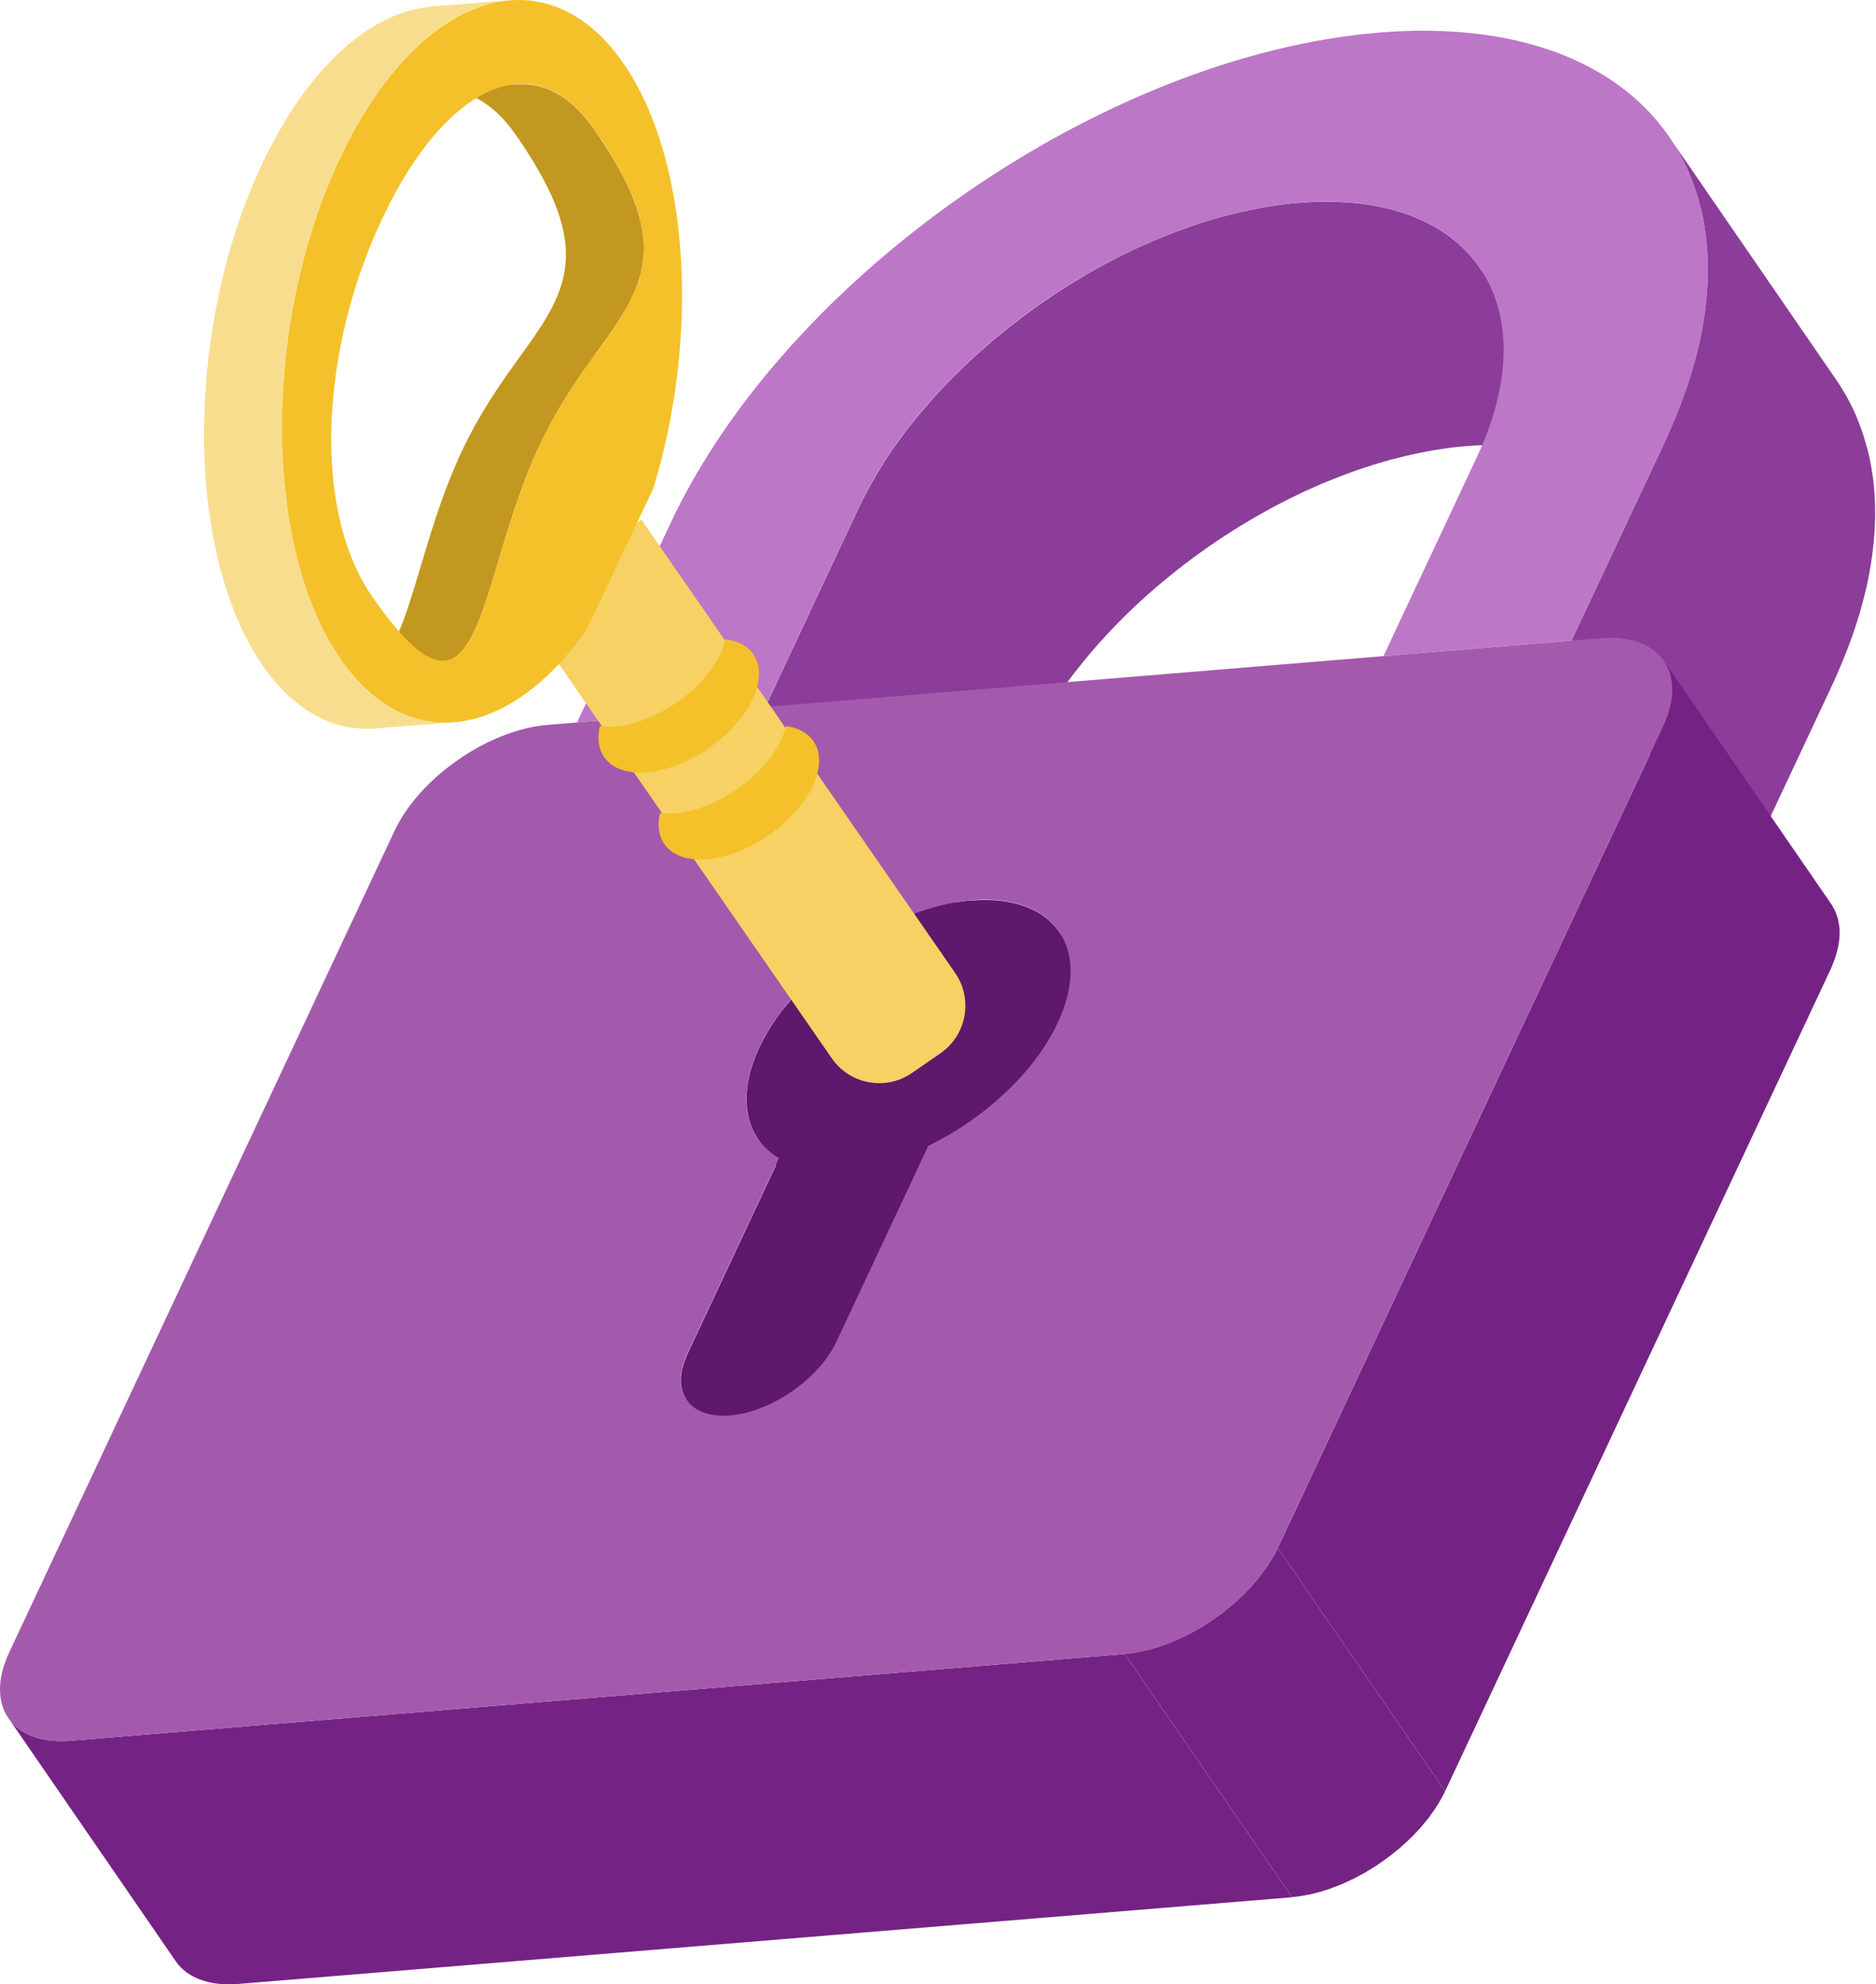 <svg width="366" height="387" viewBox="0 0 366 387" fill="none" xmlns="http://www.w3.org/2000/svg">
<g clip-path="url(#clip0_11493_12460)">
<path d="M253.406 39.542C252.405 39.622 251.405 39.732 250.395 39.852C250.065 39.892 249.725 39.952 249.395 39.992C248.715 40.082 248.045 40.182 247.365 40.292C246.964 40.362 246.554 40.432 246.154 40.512C245.544 40.622 244.924 40.732 244.314 40.862C243.884 40.952 243.444 41.052 243.014 41.142C242.604 41.232 242.204 41.312 241.794 41.402C241.664 41.432 241.524 41.472 241.394 41.502C240.053 41.822 238.713 42.162 237.373 42.552C237.183 42.612 236.993 42.672 236.793 42.722C235.623 43.062 234.442 43.433 233.272 43.833C233.082 43.893 232.892 43.943 232.702 44.013C232.482 44.093 232.252 44.173 232.032 44.253C231.302 44.503 230.572 44.773 229.852 45.043C229.412 45.203 228.971 45.373 228.531 45.543C227.751 45.843 226.971 46.163 226.191 46.483C225.891 46.603 225.601 46.713 225.301 46.843C225.221 46.883 225.131 46.923 225.051 46.953C224.351 47.253 223.651 47.573 222.95 47.883C222.55 48.063 222.16 48.233 221.76 48.413C220.89 48.813 220.03 49.233 219.17 49.664C218.96 49.764 218.75 49.864 218.54 49.974C218.53 49.974 218.51 49.984 218.5 49.994C217.439 50.524 216.389 51.074 215.339 51.634C215.219 51.694 215.109 51.764 214.989 51.834C214.059 52.334 213.139 52.854 212.219 53.384C212.199 53.384 212.189 53.404 212.169 53.414C211.839 53.604 211.518 53.804 211.188 54.004C210.498 54.404 209.818 54.815 209.138 55.235C208.728 55.485 208.328 55.745 207.918 56.005C207.308 56.385 206.698 56.765 206.098 57.165C206.048 57.195 205.998 57.225 205.958 57.255C205.627 57.465 205.307 57.695 204.987 57.915C204.337 58.345 203.697 58.785 203.057 59.225C202.647 59.515 202.247 59.805 201.837 60.095C201.247 60.516 200.657 60.935 200.077 61.366C199.967 61.446 199.856 61.526 199.746 61.606C199.476 61.806 199.216 62.016 198.956 62.216C198.296 62.716 197.636 63.226 196.976 63.736C196.586 64.046 196.196 64.356 195.806 64.676C195.186 65.176 194.566 65.686 193.956 66.196C193.745 66.376 193.515 66.546 193.305 66.737C193.155 66.856 193.025 66.987 192.875 67.117C191.925 67.937 190.985 68.767 190.065 69.607C189.925 69.727 189.785 69.847 189.655 69.977C188.615 70.937 187.594 71.917 186.594 72.908C186.494 73.008 186.394 73.098 186.294 73.188C186.034 73.448 185.784 73.718 185.524 73.978C185.064 74.448 184.604 74.918 184.154 75.388C183.784 75.778 183.424 76.168 183.064 76.558C182.624 77.038 182.194 77.508 181.763 77.988C181.403 78.388 181.053 78.788 180.713 79.199C180.293 79.679 179.883 80.159 179.483 80.649C179.143 81.059 178.803 81.469 178.473 81.879C178.083 82.369 177.693 82.859 177.303 83.349C177.133 83.569 176.953 83.789 176.783 84.009C176.663 84.159 176.563 84.32 176.443 84.469C175.752 85.38 175.082 86.31 174.432 87.23C174.302 87.42 174.162 87.6 174.042 87.78C173.292 88.88 172.572 89.99 171.872 91.101C171.692 91.391 171.512 91.691 171.342 91.991C170.822 92.851 170.322 93.721 169.831 94.591C169.651 94.921 169.461 95.251 169.291 95.571C168.681 96.712 168.091 97.862 167.551 99.012L149.318 137.859L181.973 185.297L200.207 146.45C200.747 145.3 201.337 144.15 201.947 143.009C202.127 142.679 202.307 142.349 202.487 142.029C202.967 141.159 203.477 140.289 203.997 139.429C204.177 139.129 204.347 138.839 204.527 138.539C205.217 137.418 205.938 136.308 206.698 135.218C206.828 135.028 206.958 134.848 207.088 134.668C207.738 133.738 208.408 132.818 209.098 131.908C209.378 131.527 209.668 131.157 209.958 130.787C210.338 130.297 210.728 129.797 211.128 129.317C211.458 128.907 211.799 128.497 212.139 128.087C212.539 127.597 212.959 127.117 213.369 126.637C213.719 126.237 214.069 125.837 214.419 125.436C214.849 124.956 215.279 124.476 215.719 124.006C216.079 123.616 216.439 123.226 216.809 122.836C217.259 122.366 217.72 121.896 218.18 121.426C218.53 121.066 218.89 120.706 219.25 120.346C220.25 119.355 221.27 118.375 222.31 117.415C222.45 117.295 222.59 117.165 222.72 117.045C223.641 116.205 224.581 115.375 225.531 114.555C225.891 114.245 226.251 113.944 226.611 113.644C227.221 113.134 227.841 112.624 228.461 112.124C228.851 111.814 229.241 111.494 229.632 111.184C230.282 110.674 230.942 110.164 231.612 109.664C231.982 109.384 232.352 109.094 232.732 108.814C233.312 108.384 233.902 107.963 234.492 107.543C234.902 107.253 235.303 106.953 235.713 106.673C236.353 106.223 237.003 105.793 237.643 105.363C238.013 105.113 238.383 104.863 238.763 104.613C239.363 104.223 239.973 103.833 240.583 103.453C240.993 103.193 241.394 102.933 241.804 102.683C242.484 102.263 243.174 101.862 243.854 101.462C244.204 101.262 244.544 101.052 244.884 100.852C245.804 100.322 246.724 99.812 247.655 99.302C247.775 99.242 247.885 99.172 248.005 99.102C249.055 98.542 250.105 97.992 251.165 97.462C251.385 97.352 251.615 97.242 251.835 97.132C252.695 96.712 253.556 96.291 254.416 95.881C254.816 95.701 255.206 95.531 255.606 95.351C256.306 95.041 256.996 94.721 257.696 94.421C258.076 94.261 258.456 94.111 258.846 93.951C259.627 93.631 260.407 93.311 261.187 93.011C261.627 92.841 262.067 92.681 262.507 92.511C263.237 92.241 263.957 91.971 264.687 91.721C265.098 91.581 265.518 91.441 265.928 91.301C267.098 90.911 268.278 90.54 269.448 90.191C269.638 90.13 269.828 90.07 270.028 90.02C271.369 89.64 272.709 89.29 274.049 88.97C274.589 88.84 275.129 88.72 275.669 88.6C276.099 88.51 276.539 88.41 276.97 88.32C277.59 88.2 278.2 88.08 278.82 87.97C279.22 87.9 279.63 87.82 280.03 87.75C280.71 87.64 281.39 87.54 282.07 87.45C282.4 87.4 282.741 87.35 283.071 87.31C284.081 87.18 285.081 87.08 286.081 87C292.362 86.48 298.003 86.86 302.944 88C304.594 88.38 306.154 88.85 307.645 89.4C309.875 90.221 311.915 91.231 313.766 92.411C316.846 94.371 319.387 96.812 321.337 99.652L288.681 52.214C282.43 43.133 270.168 38.182 253.436 39.562L253.406 39.542Z" fill="#8B3D99"/>
<path d="M325.668 26.72C326.258 27.58 326.808 28.46 327.338 29.37C327.408 29.48 327.468 29.6 327.528 29.71C328.008 30.561 328.468 31.431 328.888 32.321C328.938 32.421 328.978 32.531 329.028 32.631C329.318 33.261 329.578 33.901 329.838 34.551C330.059 35.101 330.279 35.661 330.479 36.221C330.659 36.731 330.829 37.252 330.999 37.772C331.179 38.352 331.349 38.932 331.509 39.522C331.729 40.352 331.959 41.182 332.139 42.042C332.139 42.042 332.139 42.052 332.139 42.062C332.369 43.143 332.549 44.233 332.699 45.353C332.709 45.433 332.729 45.523 332.739 45.603C332.879 46.653 332.979 47.713 333.049 48.794C333.059 48.964 333.079 49.144 333.089 49.314C333.149 50.374 333.179 51.444 333.179 52.534C333.179 52.734 333.179 52.944 333.179 53.144C333.169 54.245 333.129 55.345 333.059 56.475C333.049 56.675 333.029 56.875 333.009 57.075C332.939 58.055 332.839 59.055 332.709 60.056C332.679 60.336 332.639 60.616 332.609 60.896C332.449 62.066 332.269 63.236 332.039 64.426C331.999 64.626 331.959 64.836 331.919 65.036C331.739 65.947 331.529 66.867 331.309 67.797C331.139 68.527 330.949 69.257 330.759 69.987C330.579 70.667 330.389 71.357 330.189 72.047C329.968 72.788 329.738 73.538 329.488 74.288C329.268 74.988 329.038 75.688 328.788 76.388C328.518 77.148 328.238 77.909 327.948 78.679C327.678 79.389 327.408 80.099 327.118 80.819C326.808 81.589 326.468 82.369 326.128 83.159C325.708 84.139 325.288 85.12 324.828 86.11L306.595 124.956L339.25 172.394L357.483 133.548C357.723 133.038 357.953 132.528 358.183 132.028C358.403 131.548 358.583 131.077 358.783 130.597C359.123 129.817 359.463 129.037 359.774 128.257C360.064 127.537 360.334 126.827 360.604 126.117C360.894 125.347 361.184 124.586 361.444 123.826C361.694 123.126 361.914 122.426 362.144 121.726C362.384 120.976 362.624 120.226 362.844 119.486C363.044 118.795 363.234 118.105 363.414 117.425C363.604 116.695 363.794 115.965 363.964 115.235C364.034 114.945 364.124 114.645 364.184 114.345C364.324 113.715 364.444 113.094 364.564 112.474C364.604 112.274 364.654 112.064 364.684 111.864C364.904 110.674 365.094 109.494 365.254 108.324C365.294 108.044 365.324 107.774 365.354 107.494C365.475 106.483 365.575 105.493 365.655 104.503C365.665 104.303 365.695 104.103 365.705 103.903C365.705 103.813 365.725 103.723 365.725 103.633C365.785 102.603 365.815 101.583 365.825 100.572C365.825 100.372 365.825 100.162 365.825 99.962C365.825 98.872 365.795 97.802 365.735 96.742C365.725 96.562 365.705 96.392 365.695 96.212C365.665 95.832 365.645 95.442 365.615 95.071C365.555 94.381 365.474 93.701 365.384 93.021C365.374 92.941 365.354 92.851 365.344 92.771C365.194 91.661 365.004 90.561 364.774 89.481C364.774 89.481 364.774 89.48 364.774 89.47C364.644 88.87 364.514 88.28 364.364 87.7C364.304 87.45 364.214 87.2 364.144 86.95C363.984 86.36 363.814 85.78 363.634 85.21C363.474 84.69 363.304 84.17 363.114 83.659C362.914 83.099 362.694 82.539 362.474 81.989C362.354 81.699 362.254 81.389 362.134 81.099C361.984 80.749 361.824 80.419 361.664 80.079C361.614 79.979 361.574 79.869 361.524 79.769C361.104 78.879 360.644 78.008 360.164 77.158C360.094 77.038 360.034 76.928 359.964 76.808C359.614 76.208 359.253 75.618 358.883 75.028C358.693 74.738 358.503 74.448 358.303 74.158L325.648 26.72H325.668Z" fill="#8B3D99"/>
<path d="M268.978 6.366C215.479 10.767 153.499 53.694 130.815 102.042L112.582 140.889L149.288 137.869L167.521 99.022C181.623 68.957 220.16 42.272 253.416 39.542C286.671 36.801 302.254 59.035 288.151 89.1L269.918 127.947L306.615 124.926L324.848 86.08C347.531 37.722 322.477 1.956 268.988 6.356L268.978 6.366Z" fill="#BD77C7"/>
<path d="M189.585 175.575C188.615 175.655 187.634 175.785 186.654 175.945C186.324 175.995 185.994 176.075 185.664 176.145C185.094 176.255 184.524 176.345 183.944 176.485C183.844 176.505 183.744 176.535 183.654 176.565C183.444 176.615 183.224 176.675 183.014 176.735C182.283 176.925 181.543 177.135 180.813 177.365C180.563 177.445 180.313 177.515 180.063 177.605C179.893 177.665 179.723 177.705 179.553 177.765C179.263 177.865 178.963 177.995 178.673 178.105C177.963 178.365 177.253 178.625 176.542 178.915C176.352 178.995 176.162 179.055 175.972 179.135C175.702 179.255 175.432 179.396 175.152 179.516C174.572 179.776 173.992 180.036 173.412 180.316C173.182 180.426 172.942 180.526 172.712 180.636C172.462 180.766 172.222 180.906 171.972 181.036C171.442 181.316 170.922 181.596 170.391 181.886C170.141 182.026 169.881 182.146 169.641 182.296C169.411 182.426 169.191 182.576 168.961 182.716C168.441 183.026 167.931 183.336 167.421 183.666C167.161 183.826 166.901 183.976 166.641 184.146C166.441 184.276 166.251 184.426 166.051 184.566C165.511 184.926 164.981 185.307 164.45 185.687C164.19 185.877 163.91 186.047 163.65 186.247C163.5 186.357 163.35 186.487 163.2 186.607C162.56 187.097 161.93 187.597 161.31 188.117C161.06 188.327 160.8 188.517 160.55 188.727C160.43 188.827 160.32 188.937 160.2 189.037C160.02 189.197 159.84 189.357 159.66 189.517C159.03 190.067 158.419 190.637 157.829 191.208C157.679 191.348 157.529 191.488 157.389 191.628C157.319 191.698 157.239 191.768 157.179 191.838C156.899 192.118 156.649 192.408 156.369 192.698C155.899 193.178 155.439 193.668 154.989 194.158C154.659 194.528 154.359 194.898 154.049 195.268C153.639 195.758 153.229 196.238 152.839 196.738C152.759 196.848 152.658 196.948 152.578 197.059C152.108 197.669 151.668 198.289 151.238 198.919C151.178 199.009 151.118 199.099 151.058 199.189C150.588 199.879 150.148 200.589 149.738 201.289C149.618 201.499 149.498 201.709 149.378 201.919C148.928 202.719 148.498 203.52 148.118 204.33C148.038 204.5 147.968 204.66 147.888 204.83C147.828 204.97 147.778 205.1 147.718 205.24C147.618 205.47 147.518 205.71 147.428 205.94C147.338 206.16 147.258 206.37 147.178 206.59C147.088 206.82 147.008 207.05 146.927 207.27C146.857 207.48 146.787 207.69 146.717 207.9C146.647 208.12 146.577 208.35 146.507 208.57C146.447 208.78 146.387 208.991 146.337 209.191C146.277 209.411 146.227 209.631 146.177 209.841C146.157 209.931 146.127 210.031 146.107 210.121C146.087 210.201 146.077 210.281 146.067 210.361C145.987 210.741 145.917 211.111 145.867 211.481C145.847 211.601 145.827 211.731 145.807 211.851C145.737 212.331 145.697 212.801 145.667 213.261C145.667 213.281 145.667 213.301 145.667 213.321C145.667 213.431 145.667 213.531 145.667 213.641C145.657 213.921 145.647 214.201 145.647 214.481C145.647 214.631 145.647 214.792 145.657 214.942C145.657 215.192 145.677 215.432 145.697 215.682C145.697 215.752 145.697 215.822 145.707 215.882C145.707 215.982 145.737 216.072 145.747 216.172C145.767 216.372 145.797 216.572 145.827 216.772C145.857 216.932 145.877 217.102 145.907 217.262C145.947 217.452 145.987 217.642 146.027 217.832C146.047 217.912 146.057 218.002 146.077 218.092C146.097 218.172 146.127 218.242 146.147 218.312C146.197 218.492 146.247 218.662 146.297 218.832C146.347 218.992 146.397 219.142 146.447 219.292C146.507 219.462 146.577 219.632 146.637 219.792C146.677 219.882 146.707 219.972 146.737 220.062C146.767 220.122 146.797 220.182 146.817 220.232C146.887 220.402 146.968 220.562 147.058 220.723C147.128 220.863 147.198 221.003 147.278 221.143C147.368 221.303 147.458 221.453 147.558 221.613C147.608 221.703 147.658 221.793 147.718 221.883C147.778 221.973 147.838 222.063 147.898 222.143L151.398 227.234L134.085 264.14C134.045 264.22 134.015 264.29 133.985 264.37C133.905 264.55 133.845 264.72 133.775 264.89C133.675 265.13 133.575 265.36 133.495 265.59C133.425 265.8 133.365 266 133.305 266.2C133.235 266.42 133.165 266.65 133.115 266.87C133.105 266.91 133.085 266.96 133.075 267C133.055 267.09 133.055 267.18 133.035 267.27C132.965 267.65 132.905 268.01 132.875 268.371C132.875 268.451 132.845 268.531 132.845 268.611C132.845 268.691 132.845 268.761 132.845 268.841C132.845 269.101 132.845 269.341 132.845 269.591C132.845 269.691 132.845 269.801 132.845 269.901C132.845 269.951 132.865 270.001 132.875 270.051C132.895 270.261 132.935 270.461 132.975 270.661C132.995 270.771 133.005 270.901 133.035 271.011C133.035 271.051 133.065 271.081 133.075 271.121C133.125 271.301 133.195 271.481 133.255 271.651C133.295 271.771 133.325 271.891 133.375 272.001C133.385 272.031 133.405 272.061 133.425 272.091C133.505 272.271 133.605 272.431 133.695 272.601C133.755 272.701 133.805 272.821 133.865 272.921C133.895 272.961 133.925 273.011 133.955 273.051L166.611 320.489C166.511 320.349 166.441 320.189 166.351 320.039C166.261 319.869 166.161 319.709 166.081 319.529C166.021 319.389 165.971 319.239 165.911 319.089C165.851 318.919 165.781 318.739 165.731 318.559C165.691 318.409 165.661 318.249 165.631 318.099C165.591 317.899 165.551 317.699 165.531 317.489C165.511 317.339 165.511 317.179 165.501 317.029C165.491 316.789 165.481 316.539 165.501 316.279C165.501 316.129 165.521 315.969 165.531 315.819C165.561 315.459 165.621 315.088 165.691 314.718C165.721 314.588 165.731 314.458 165.771 314.318C165.821 314.098 165.891 313.868 165.961 313.648C166.021 313.448 166.071 313.238 166.151 313.038C166.231 312.808 166.331 312.568 166.431 312.338C166.531 312.088 166.621 311.848 166.741 311.588L184.674 273.371L178.513 264.42C178.503 264.35 178.493 264.29 178.483 264.22C178.453 264.02 178.433 263.83 178.403 263.63C178.383 263.47 178.363 263.3 178.353 263.13C178.333 262.89 178.323 262.64 178.313 262.4C178.313 262.25 178.303 262.099 178.303 261.939C178.303 261.669 178.303 261.389 178.323 261.109C178.323 260.979 178.323 260.849 178.333 260.719C178.363 260.259 178.413 259.789 178.473 259.309C178.493 259.189 178.513 259.059 178.533 258.939C178.593 258.569 178.653 258.199 178.733 257.829C178.773 257.649 178.803 257.479 178.853 257.299C178.903 257.079 178.963 256.859 179.023 256.639C179.073 256.429 179.133 256.228 179.193 256.018C179.263 255.798 179.333 255.568 179.403 255.348C179.473 255.138 179.543 254.928 179.613 254.718C179.693 254.488 179.773 254.268 179.863 254.038C179.943 253.818 180.023 253.608 180.113 253.388C180.203 253.158 180.303 252.928 180.403 252.698C180.533 252.398 180.663 252.098 180.803 251.788C181.183 250.978 181.613 250.177 182.063 249.377C182.183 249.167 182.303 248.957 182.423 248.747C182.844 248.037 183.284 247.337 183.744 246.647C183.804 246.557 183.864 246.467 183.924 246.377C184.424 245.637 184.974 244.917 185.534 244.196C185.924 243.696 186.334 243.216 186.744 242.726C187.054 242.356 187.354 241.976 187.684 241.616C188.124 241.116 188.595 240.636 189.065 240.156C189.405 239.806 189.735 239.436 190.085 239.096C190.225 238.956 190.375 238.816 190.525 238.676C191.125 238.095 191.735 237.535 192.355 236.985C192.535 236.825 192.715 236.665 192.895 236.505C193.255 236.195 193.635 235.895 194.005 235.595C194.626 235.085 195.256 234.575 195.896 234.085C196.306 233.775 196.726 233.475 197.146 233.175C197.676 232.795 198.206 232.414 198.746 232.054C199.196 231.754 199.656 231.454 200.116 231.164C200.627 230.844 201.137 230.524 201.657 230.214C202.127 229.934 202.607 229.654 203.087 229.384C203.607 229.094 204.137 228.804 204.667 228.534C205.147 228.284 205.627 228.044 206.107 227.814C206.688 227.534 207.268 227.264 207.848 227.014C208.308 226.814 208.768 226.604 209.238 226.413C209.948 226.123 210.658 225.853 211.368 225.603C211.828 225.433 212.289 225.263 212.759 225.103C213.009 225.023 213.259 224.943 213.509 224.863C214.239 224.633 214.979 224.423 215.709 224.233C215.919 224.183 216.139 224.113 216.349 224.063C217.019 223.903 217.689 223.773 218.36 223.643C218.69 223.583 219.02 223.503 219.35 223.443C220.33 223.283 221.31 223.153 222.28 223.073C227.331 222.653 231.542 223.433 234.722 225.143C236.633 226.173 238.173 227.534 239.303 229.174L206.648 181.736C203.627 177.355 197.716 174.975 189.625 175.635L189.585 175.575Z" fill="#5E186C"/>
<path d="M324.978 129.527C325.118 129.767 325.258 130.007 325.368 130.257C325.458 130.457 325.528 130.677 325.608 130.887C325.698 131.137 325.798 131.387 325.868 131.657C325.928 131.878 325.968 132.098 326.008 132.318C326.068 132.608 326.118 132.898 326.158 133.188C326.208 133.598 326.238 134.018 326.238 134.448C326.238 134.518 326.238 134.578 326.238 134.648C326.238 135.088 326.198 135.528 326.148 135.988C326.138 136.078 326.128 136.178 326.118 136.268C326.048 136.758 325.958 137.248 325.838 137.759C325.768 138.079 325.658 138.399 325.568 138.729C325.478 139.019 325.408 139.309 325.298 139.609C325.178 139.939 325.038 140.279 324.898 140.619C324.748 140.979 324.618 141.329 324.447 141.699L249.285 301.896L281.94 349.334L357.103 189.137C357.153 189.027 357.203 188.917 357.253 188.807C357.363 188.547 357.443 188.307 357.553 188.057C357.693 187.717 357.833 187.377 357.953 187.047C358.053 186.747 358.133 186.457 358.223 186.167C358.323 185.847 358.423 185.517 358.493 185.197C358.503 185.137 358.533 185.077 358.543 185.016C358.643 184.576 358.713 184.136 358.773 183.716C358.783 183.626 358.793 183.526 358.803 183.436C358.833 183.196 358.863 182.946 358.883 182.706C358.893 182.496 358.893 182.296 358.903 182.096C358.903 182.026 358.903 181.966 358.903 181.896C358.903 181.546 358.893 181.196 358.863 180.856C358.863 180.776 358.833 180.706 358.823 180.636C358.793 180.336 358.733 180.046 358.673 179.756C358.643 179.596 358.633 179.416 358.593 179.256C358.583 179.195 358.553 179.146 358.533 179.096C358.463 178.835 358.363 178.585 358.273 178.325C358.213 178.165 358.173 177.985 358.103 177.825C358.083 177.785 358.053 177.745 358.033 177.695C357.923 177.445 357.773 177.205 357.643 176.965C357.553 176.815 357.493 176.655 357.393 176.505C357.353 176.445 357.313 176.375 357.263 176.315L324.608 128.877C324.748 129.087 324.858 129.307 324.978 129.527Z" fill="#742384"/>
<path d="M13.885 339.483C8.084 339.963 3.823 338.232 1.643 335.072L34.298 382.51C36.479 385.67 40.73 387.401 46.541 386.921L252.075 370.018L219.42 322.58L13.885 339.483Z" fill="#742384"/>
<path d="M280.65 351.705C281.12 350.925 281.56 350.134 281.93 349.334L249.275 301.896C248.905 302.696 248.465 303.487 247.995 304.267C247.855 304.497 247.715 304.717 247.564 304.937C247.184 305.527 246.784 306.107 246.354 306.687C246.194 306.897 246.044 307.117 245.874 307.327C245.594 307.687 245.304 308.037 245.004 308.387C244.774 308.657 244.564 308.927 244.324 309.187C244.004 309.548 243.674 309.888 243.334 310.238C243.104 310.478 242.884 310.718 242.644 310.958C241.944 311.648 241.223 312.318 240.463 312.958C240.233 313.158 240.003 313.338 239.763 313.528C239.313 313.898 238.853 314.268 238.383 314.628C238.093 314.848 237.793 315.068 237.493 315.278C237.103 315.559 236.723 315.829 236.323 316.099C236.003 316.319 235.673 316.529 235.342 316.739C234.972 316.979 234.592 317.209 234.222 317.429C233.882 317.629 233.542 317.829 233.192 318.019C232.812 318.229 232.432 318.439 232.042 318.639C231.702 318.819 231.352 318.989 231.012 319.159C230.592 319.359 230.172 319.559 229.751 319.739C229.421 319.889 229.091 320.029 228.751 320.169C228.241 320.379 227.721 320.569 227.211 320.759C226.931 320.859 226.641 320.969 226.361 321.069C225.431 321.38 224.501 321.65 223.58 321.87C223.12 321.98 222.66 322.07 222.21 322.15C221.98 322.19 221.74 322.25 221.51 322.29C220.81 322.41 220.11 322.5 219.41 322.55L252.065 369.988C252.755 369.928 253.456 369.838 254.166 369.728C254.396 369.688 254.636 369.638 254.866 369.588C255.276 369.508 255.676 369.438 256.086 369.348C256.136 369.338 256.186 369.318 256.236 369.308C257.166 369.088 258.086 368.818 259.016 368.507C259.086 368.487 259.156 368.467 259.227 368.447C259.437 368.377 259.657 368.277 259.867 368.197C260.377 368.007 260.897 367.817 261.407 367.607C261.537 367.557 261.667 367.507 261.807 367.457C262.007 367.367 262.207 367.267 262.407 367.177C262.827 366.987 263.247 366.797 263.667 366.597C263.827 366.517 263.997 366.447 264.157 366.367C264.337 366.277 264.517 366.167 264.707 366.077C265.097 365.877 265.478 365.667 265.858 365.457C266.038 365.357 266.218 365.267 266.388 365.167C266.558 365.067 266.718 364.957 266.888 364.857C267.268 364.627 267.638 364.397 268.008 364.167C268.188 364.047 268.378 363.947 268.558 363.827C268.708 363.727 268.838 363.627 268.988 363.527C269.378 363.257 269.768 362.987 270.158 362.707C270.348 362.567 270.548 362.446 270.728 362.306C270.838 362.226 270.938 362.136 271.049 362.056C271.519 361.696 271.979 361.326 272.429 360.956C272.609 360.806 272.799 360.676 272.969 360.526C273.019 360.476 273.069 360.436 273.119 360.386C273.869 359.736 274.599 359.076 275.299 358.386C275.339 358.346 275.379 358.316 275.419 358.276C275.619 358.076 275.799 357.866 275.999 357.666C276.329 357.316 276.669 356.976 276.989 356.615C277.229 356.355 277.44 356.085 277.67 355.815C277.97 355.465 278.26 355.115 278.54 354.755C278.6 354.675 278.68 354.595 278.74 354.515C278.84 354.385 278.92 354.245 279.02 354.115C279.45 353.535 279.85 352.955 280.23 352.365C280.37 352.145 280.52 351.915 280.66 351.695L280.65 351.705Z" fill="#742384"/>
<path d="M312.365 124.466C323.897 123.516 329.338 131.277 324.437 141.699L249.275 301.896C244.384 312.318 230.942 321.63 219.41 322.58L13.875 339.483C2.343 340.433 -3.098 332.681 1.803 322.25L76.966 162.053C81.856 151.631 95.299 142.319 106.831 141.369L112.582 140.899L149.288 137.878L269.918 127.957L306.615 124.936L312.375 124.466H312.365ZM181.103 223.473C191.935 218.212 201.777 209.231 206.348 199.489C213.169 184.956 205.657 174.255 189.585 175.575C173.502 176.895 154.939 189.747 148.128 204.28C143.557 214.021 145.427 222.033 151.988 225.873L134.055 264.09C130.655 271.331 134.425 276.712 142.437 276.052C150.438 275.392 159.77 268.931 163.17 261.689L181.103 223.473Z" fill="#A35AAD"/>
<path d="M101.072 118.024L125.14 101.358L186.342 189.746C189.878 194.852 188.603 201.866 183.497 205.402L177.938 209.251C172.832 212.787 165.818 211.512 162.282 206.406L101.08 118.018L101.072 118.024Z" fill="#F7D163"/>
<path d="M100.77 16.418L85.567 17.628C90.958 17.198 96.169 19.889 100.64 26.31C101.28 27.23 101.88 28.12 102.45 28.99C102.63 29.27 102.8 29.54 102.98 29.82C103.35 30.4 103.72 30.98 104.06 31.551C104.25 31.861 104.43 32.171 104.61 32.481C104.91 32.991 105.2 33.501 105.48 34.001C105.651 34.311 105.821 34.611 105.981 34.911C106.261 35.431 106.521 35.951 106.771 36.451C106.881 36.661 106.991 36.882 107.091 37.092C107.431 37.802 107.751 38.502 108.031 39.182C108.151 39.462 108.241 39.732 108.351 40.012C108.531 40.462 108.721 40.922 108.871 41.372C108.891 41.442 108.911 41.512 108.941 41.582C109.141 42.162 109.321 42.742 109.471 43.303C109.511 43.443 109.541 43.573 109.581 43.713C109.731 44.293 109.871 44.873 109.981 45.433C109.981 45.483 110.001 45.533 110.011 45.583C110.121 46.183 110.211 46.763 110.281 47.333C110.281 47.373 110.281 47.423 110.291 47.463C110.351 48.033 110.391 48.584 110.401 49.124C110.401 49.184 110.401 49.244 110.401 49.304C110.411 49.844 110.401 50.374 110.371 50.894C110.371 50.964 110.361 51.034 110.351 51.094C110.321 51.504 110.271 51.914 110.221 52.314C110.191 52.544 110.161 52.764 110.121 52.984C110.071 53.294 110.011 53.604 109.941 53.904C109.901 54.114 109.851 54.315 109.801 54.525C109.721 54.834 109.631 55.155 109.541 55.465C109.481 55.655 109.431 55.845 109.371 56.035C109.261 56.375 109.141 56.705 109.011 57.035C108.951 57.195 108.901 57.355 108.831 57.505C108.631 57.995 108.421 58.475 108.201 58.955C107.861 59.675 107.481 60.386 107.081 61.096C106.991 61.256 106.911 61.406 106.821 61.566C106.421 62.256 106.001 62.946 105.55 63.636C105.4 63.866 105.24 64.106 105.08 64.346C104.9 64.616 104.73 64.886 104.54 65.156C104.37 65.416 104.19 65.666 104.01 65.926C103.83 66.197 103.64 66.457 103.45 66.727C103.26 66.997 103.07 67.267 102.87 67.547C102.67 67.827 102.48 68.097 102.28 68.377C102.04 68.707 101.8 69.047 101.56 69.387C101.27 69.787 100.99 70.187 100.7 70.587C100.46 70.917 100.23 71.247 99.99 71.577C99.79 71.857 99.59 72.138 99.399 72.418C99.169 72.738 98.949 73.058 98.719 73.378C98.519 73.658 98.319 73.948 98.129 74.238C97.899 74.568 97.679 74.888 97.449 75.228C97.249 75.528 97.049 75.828 96.839 76.138C96.619 76.478 96.389 76.808 96.169 77.158C96.089 77.288 95.999 77.408 95.919 77.538C95.819 77.698 95.719 77.868 95.619 78.028C95.339 78.469 95.059 78.919 94.779 79.369C94.599 79.669 94.409 79.969 94.229 80.269C93.948 80.739 93.668 81.209 93.388 81.699C93.208 81.999 93.038 82.309 92.868 82.619C92.568 83.149 92.278 83.699 91.978 84.26C91.828 84.54 91.678 84.81 91.538 85.09C91.098 85.93 90.668 86.8 90.248 87.69L90.058 88.09C83.837 101.252 81.116 116.285 77.326 124.316C77.116 124.756 76.906 125.166 76.696 125.557C76.626 125.687 76.556 125.797 76.486 125.927C76.336 126.177 76.195 126.437 76.046 126.677C76.005 126.737 75.966 126.787 75.925 126.847C75.695 127.197 75.465 127.517 75.225 127.807C75.115 127.947 74.995 128.077 74.885 128.207C74.785 128.317 74.695 128.427 74.595 128.517C74.415 128.697 74.235 128.857 74.055 129.007C74.025 129.037 73.985 129.067 73.955 129.097C73.735 129.267 73.505 129.417 73.265 129.547C73.225 129.567 73.175 129.597 73.135 129.617C72.905 129.737 72.665 129.837 72.425 129.907C72.385 129.917 72.355 129.927 72.315 129.937C72.055 130.007 71.795 130.067 71.515 130.087L86.717 128.877C86.717 128.877 86.747 128.877 86.767 128.877C86.937 128.867 87.097 128.837 87.257 128.807C87.347 128.787 87.427 128.757 87.517 128.737C87.558 128.727 87.588 128.717 87.627 128.707C87.657 128.707 87.688 128.697 87.718 128.687C87.877 128.637 88.028 128.577 88.178 128.507C88.228 128.477 88.288 128.447 88.338 128.417C88.378 128.397 88.428 128.367 88.468 128.347C88.518 128.317 88.578 128.297 88.628 128.257C88.798 128.157 88.958 128.047 89.128 127.917C89.128 127.917 89.148 127.897 89.158 127.897C89.188 127.867 89.228 127.837 89.258 127.807C89.398 127.697 89.538 127.577 89.668 127.447C89.708 127.407 89.748 127.357 89.798 127.307C89.898 127.207 89.998 127.097 90.088 126.997C90.168 126.917 90.238 126.837 90.318 126.747C90.358 126.697 90.388 126.637 90.428 126.597C90.668 126.297 90.898 125.977 91.128 125.637C91.158 125.587 91.188 125.557 91.218 125.506C91.218 125.496 91.238 125.476 91.238 125.466C91.388 125.236 91.528 124.976 91.678 124.716C91.748 124.596 91.818 124.476 91.888 124.356C92.098 123.966 92.308 123.546 92.518 123.116C96.319 115.085 99.029 100.052 105.25 86.89L105.44 86.49C105.861 85.6 106.291 84.73 106.731 83.889C106.881 83.609 107.021 83.339 107.171 83.059C107.471 82.499 107.761 81.949 108.061 81.419C108.231 81.109 108.411 80.809 108.581 80.509C108.861 80.029 109.141 79.539 109.421 79.079C109.601 78.779 109.781 78.479 109.971 78.178C110.251 77.728 110.531 77.278 110.811 76.838C111.001 76.548 111.181 76.258 111.371 75.968C111.592 75.628 111.822 75.288 112.042 74.948C112.242 74.648 112.452 74.338 112.652 74.038C112.872 73.708 113.102 73.378 113.322 73.058C113.522 72.768 113.722 72.478 113.922 72.188C114.152 71.857 114.382 71.537 114.602 71.217C114.792 70.947 114.992 70.667 115.182 70.397C115.432 70.047 115.682 69.697 115.932 69.357C116.212 68.967 116.482 68.587 116.752 68.207C117.002 67.867 117.242 67.517 117.493 67.187C117.693 66.907 117.893 66.626 118.083 66.356C118.273 66.086 118.473 65.806 118.663 65.536C118.853 65.266 119.043 64.986 119.233 64.716C119.403 64.466 119.583 64.206 119.753 63.956C119.943 63.676 120.123 63.406 120.303 63.136C120.433 62.936 120.573 62.726 120.703 62.526C120.723 62.496 120.733 62.466 120.753 62.446C121.203 61.746 121.623 61.056 122.023 60.365C122.113 60.215 122.193 60.055 122.283 59.905C122.683 59.195 123.063 58.475 123.403 57.765C123.634 57.285 123.844 56.795 124.034 56.315C124.094 56.155 124.154 56.005 124.214 55.845C124.344 55.515 124.464 55.175 124.574 54.845C124.634 54.654 124.694 54.465 124.744 54.264C124.834 53.954 124.924 53.644 125.004 53.334C125.054 53.124 125.104 52.924 125.144 52.714C125.184 52.554 125.224 52.394 125.254 52.234C125.284 52.094 125.294 51.944 125.324 51.794C125.364 51.574 125.394 51.344 125.424 51.114C125.444 50.984 125.464 50.864 125.484 50.734C125.514 50.454 125.534 50.174 125.554 49.894C125.554 49.824 125.564 49.764 125.574 49.694C125.574 49.664 125.574 49.644 125.574 49.614C125.594 49.294 125.604 48.964 125.604 48.633C125.604 48.464 125.604 48.283 125.604 48.103C125.604 48.043 125.604 47.983 125.604 47.923C125.604 47.873 125.604 47.813 125.604 47.763C125.594 47.473 125.574 47.183 125.554 46.893C125.534 46.683 125.514 46.473 125.494 46.273C125.494 46.233 125.494 46.183 125.484 46.143C125.484 46.103 125.484 46.073 125.474 46.033C125.434 45.733 125.394 45.423 125.344 45.113C125.304 44.873 125.264 44.633 125.214 44.393C125.214 44.343 125.194 44.293 125.184 44.253C125.184 44.213 125.174 44.183 125.164 44.153C125.094 43.793 125.014 43.423 124.924 43.053C124.884 42.883 124.834 42.712 124.784 42.542C124.744 42.402 124.714 42.272 124.674 42.132C124.634 42.002 124.614 41.882 124.574 41.752C124.444 41.312 124.294 40.862 124.144 40.402C124.124 40.332 124.104 40.272 124.084 40.202C124.084 40.182 124.084 40.172 124.074 40.162C123.924 39.732 123.734 39.272 123.564 38.832C123.454 38.562 123.364 38.302 123.254 38.022C123.254 38.022 123.254 38.002 123.254 37.992C122.973 37.322 122.653 36.632 122.323 35.931C122.223 35.721 122.113 35.501 122.003 35.291C121.843 34.981 121.703 34.671 121.533 34.351C121.433 34.151 121.313 33.951 121.203 33.751C121.043 33.451 120.873 33.141 120.703 32.841C120.433 32.341 120.133 31.841 119.833 31.321C119.653 31.011 119.473 30.71 119.283 30.39C118.943 29.83 118.573 29.25 118.203 28.66C118.023 28.38 117.863 28.11 117.673 27.83C117.102 26.96 116.502 26.07 115.862 25.149C111.391 18.728 106.181 16.038 100.79 16.468L100.77 16.418Z" fill="#C39820"/>
<path d="M64.544 125.526C64.214 124.966 63.894 124.396 63.583 123.806C63.363 123.396 63.153 122.976 62.943 122.556C62.793 122.256 62.643 121.956 62.493 121.656C62.253 121.156 62.033 120.656 61.803 120.145C61.683 119.865 61.553 119.595 61.433 119.315C61.343 119.105 61.263 118.885 61.173 118.665C60.793 117.745 60.433 116.795 60.093 115.835C59.983 115.525 59.873 115.215 59.763 114.895C59.463 114.004 59.173 113.104 58.893 112.184C58.833 111.994 58.773 111.814 58.723 111.624C58.413 110.554 58.123 109.474 57.852 108.374C57.773 108.063 57.712 107.753 57.642 107.443C57.452 106.653 57.282 105.853 57.112 105.033C57.032 104.643 56.952 104.243 56.882 103.843C56.732 103.063 56.592 102.282 56.462 101.482C56.402 101.092 56.332 100.692 56.272 100.302C56.122 99.302 55.982 98.282 55.852 97.262C55.832 97.062 55.792 96.862 55.772 96.651C55.622 95.381 55.502 94.101 55.402 92.811C55.372 92.481 55.352 92.151 55.332 91.811C55.252 90.691 55.192 89.57 55.142 88.43C55.132 88.1 55.112 87.77 55.102 87.44C55.052 85.93 55.032 84.409 55.032 82.869C55.032 82.589 55.032 82.299 55.042 82.019C55.062 80.209 55.112 78.398 55.212 76.568C55.232 76.158 55.262 75.738 55.292 75.328C55.342 74.588 55.382 73.838 55.442 73.097C55.482 72.617 55.532 72.137 55.572 71.647C55.632 70.947 55.702 70.247 55.772 69.557C55.812 69.187 55.862 68.807 55.902 68.437C56.042 67.227 56.202 66.006 56.372 64.796C56.422 64.466 56.462 64.136 56.512 63.806C56.732 62.356 56.982 60.895 57.252 59.455C57.332 59.005 57.432 58.545 57.522 58.095C57.662 57.385 57.803 56.675 57.953 55.965C58.062 55.465 58.172 54.974 58.283 54.474C58.443 53.794 58.593 53.104 58.763 52.424C58.883 51.924 59.013 51.424 59.143 50.914C59.313 50.244 59.493 49.574 59.673 48.903C59.813 48.403 59.953 47.903 60.093 47.413C60.283 46.743 60.483 46.083 60.693 45.423C60.843 44.933 60.993 44.443 61.153 43.953C61.363 43.292 61.593 42.632 61.813 41.972C61.973 41.502 62.133 41.022 62.303 40.552C62.543 39.872 62.803 39.192 63.053 38.522C63.223 38.082 63.383 37.642 63.553 37.212C63.843 36.471 64.144 35.741 64.454 35.011C64.604 34.651 64.744 34.291 64.904 33.931C65.374 32.851 65.854 31.781 66.354 30.72C66.864 29.64 67.394 28.6 67.924 27.57C68.084 27.26 68.254 26.96 68.414 26.65C68.804 25.92 69.194 25.209 69.585 24.509C69.764 24.199 69.934 23.879 70.115 23.579C70.565 22.809 71.025 22.059 71.485 21.319C71.595 21.139 71.705 20.959 71.815 20.789C72.365 19.928 72.935 19.088 73.505 18.278C73.645 18.088 73.775 17.888 73.915 17.698C74.455 16.938 75.005 16.188 75.566 15.478C75.606 15.428 75.645 15.368 75.695 15.308C76.256 14.598 76.816 13.918 77.386 13.257C77.716 12.867 78.056 12.497 78.386 12.127C78.736 11.737 79.086 11.357 79.436 10.987C79.776 10.637 80.116 10.297 80.456 9.957C80.826 9.587 81.197 9.227 81.576 8.877C81.827 8.647 82.077 8.427 82.327 8.197C82.747 7.827 83.177 7.456 83.597 7.116C83.847 6.906 84.107 6.706 84.357 6.506C84.867 6.106 85.387 5.716 85.907 5.356C86.037 5.266 86.167 5.166 86.287 5.076C86.947 4.626 87.597 4.206 88.258 3.816C88.398 3.736 88.538 3.656 88.678 3.576C89.218 3.266 89.758 2.976 90.308 2.706C90.458 2.626 90.618 2.546 90.768 2.476C91.408 2.176 92.048 1.895 92.688 1.645C92.818 1.595 92.938 1.555 93.069 1.505C93.499 1.345 93.929 1.215 94.359 1.075C94.909 0.905 95.459 0.755 95.999 0.625C96.289 0.555 96.579 0.475 96.879 0.425C97.449 0.315 98.029 0.235 98.599 0.165C98.889 0.135 99.18 0.075 99.469 0.055L84.267 1.265C84.167 1.265 84.067 1.285 83.977 1.295C83.787 1.315 83.587 1.365 83.397 1.385C82.827 1.455 82.247 1.535 81.677 1.645C81.576 1.665 81.477 1.665 81.376 1.695C81.186 1.735 80.996 1.805 80.806 1.855C80.256 1.986 79.706 2.136 79.156 2.306C78.996 2.356 78.836 2.386 78.686 2.436C78.416 2.526 78.146 2.636 77.866 2.736C77.736 2.786 77.616 2.826 77.486 2.876C76.936 3.086 76.386 3.316 75.846 3.566C75.755 3.606 75.656 3.656 75.566 3.706C75.406 3.776 75.255 3.856 75.095 3.936C74.555 4.206 74.015 4.496 73.475 4.806C73.335 4.886 73.195 4.966 73.045 5.046C72.975 5.086 72.895 5.126 72.825 5.166C72.235 5.516 71.655 5.896 71.075 6.296C70.945 6.386 70.815 6.486 70.695 6.576C70.325 6.836 69.945 7.096 69.575 7.386C69.434 7.496 69.294 7.616 69.144 7.726C68.894 7.927 68.634 8.137 68.384 8.337C67.954 8.687 67.534 9.047 67.114 9.417C66.864 9.637 66.614 9.867 66.364 10.097C66.224 10.227 66.094 10.337 65.954 10.467C65.714 10.687 65.484 10.947 65.244 11.177C64.904 11.517 64.564 11.847 64.224 12.207C63.873 12.577 63.523 12.967 63.173 13.347C62.833 13.717 62.503 14.088 62.173 14.478C62.063 14.608 61.953 14.718 61.843 14.848C61.383 15.388 60.933 15.958 60.473 16.528C60.433 16.578 60.393 16.638 60.343 16.698C59.783 17.418 59.233 18.158 58.693 18.918C58.553 19.108 58.423 19.298 58.283 19.498C57.742 20.269 57.212 21.059 56.682 21.869C56.652 21.909 56.622 21.959 56.602 22.009C56.492 22.179 56.382 22.369 56.272 22.539C55.812 23.279 55.352 24.029 54.902 24.799C54.722 25.109 54.542 25.419 54.372 25.73C53.972 26.43 53.582 27.14 53.202 27.87C53.042 28.18 52.872 28.48 52.712 28.79C52.181 29.82 51.651 30.86 51.141 31.941C50.641 33.001 50.161 34.071 49.691 35.151C49.541 35.511 49.391 35.871 49.241 36.241C48.941 36.971 48.631 37.702 48.341 38.432C48.171 38.872 48.011 39.312 47.841 39.752C47.591 40.422 47.331 41.102 47.091 41.782C46.921 42.252 46.761 42.722 46.601 43.203C46.371 43.863 46.151 44.523 45.941 45.183C45.78 45.673 45.63 46.163 45.48 46.653C45.28 47.313 45.08 47.973 44.88 48.643C44.74 49.144 44.59 49.644 44.46 50.144C44.28 50.814 44.1 51.474 43.93 52.144C43.8 52.644 43.67 53.144 43.55 53.654C43.38 54.334 43.22 55.025 43.07 55.705C42.96 56.195 42.84 56.695 42.74 57.185C42.59 57.895 42.44 58.615 42.3 59.325C42.23 59.685 42.15 60.035 42.08 60.395C42.06 60.485 42.05 60.575 42.03 60.675C41.76 62.126 41.51 63.576 41.29 65.036C41.24 65.366 41.2 65.696 41.15 66.026C40.97 67.237 40.82 68.457 40.68 69.667C40.65 69.887 40.62 70.117 40.59 70.337C40.57 70.487 40.56 70.637 40.55 70.787C40.47 71.487 40.41 72.187 40.349 72.877C40.309 73.358 40.26 73.848 40.219 74.328C40.16 75.078 40.109 75.818 40.069 76.568C40.05 76.938 40.01 77.308 39.989 77.668C39.989 77.708 39.989 77.758 39.989 77.798C39.889 79.629 39.839 81.439 39.819 83.249C39.819 83.419 39.809 83.589 39.8 83.749C39.8 83.869 39.8 83.979 39.8 84.099C39.8 85.63 39.819 87.15 39.87 88.66C39.87 88.77 39.87 88.89 39.87 89C39.87 89.22 39.9 89.44 39.91 89.66C39.959 90.79 40.02 91.911 40.099 93.031C40.12 93.251 40.12 93.471 40.139 93.691C40.139 93.811 40.16 93.921 40.169 94.041C40.27 95.331 40.4 96.612 40.54 97.882C40.54 97.912 40.54 97.952 40.55 97.982C40.57 98.152 40.6 98.312 40.62 98.482C40.74 99.502 40.88 100.522 41.04 101.522C41.06 101.672 41.08 101.832 41.1 101.982C41.14 102.222 41.19 102.462 41.23 102.703C41.36 103.493 41.5 104.283 41.65 105.063C41.69 105.293 41.73 105.533 41.78 105.763C41.81 105.923 41.85 106.083 41.89 106.243C42.06 107.053 42.24 107.853 42.42 108.654C42.48 108.894 42.52 109.144 42.58 109.384C42.6 109.454 42.62 109.514 42.63 109.584C42.9 110.684 43.19 111.774 43.5 112.834C43.51 112.874 43.52 112.914 43.53 112.944C43.57 113.094 43.63 113.244 43.67 113.394C43.94 114.314 44.23 115.215 44.54 116.105C44.59 116.245 44.63 116.405 44.68 116.545C44.74 116.715 44.81 116.875 44.87 117.045C45.21 118.005 45.57 118.955 45.95 119.875C46.011 120.025 46.06 120.175 46.12 120.326C46.151 120.396 46.181 120.456 46.211 120.526C46.331 120.806 46.461 121.086 46.581 121.356C46.801 121.866 47.031 122.376 47.271 122.866C47.411 123.166 47.561 123.466 47.711 123.766C47.861 124.056 47.991 124.356 48.141 124.646C48.211 124.776 48.281 124.886 48.351 125.016C48.661 125.596 48.981 126.167 49.311 126.727C49.461 126.997 49.611 127.267 49.771 127.527C50.261 128.337 50.771 129.127 51.291 129.877C57.502 138.789 65.264 142.709 73.315 142.069L88.518 140.859C80.466 141.499 72.705 137.578 66.494 128.667C65.964 127.907 65.464 127.117 64.974 126.317C64.814 126.056 64.664 125.786 64.514 125.516L64.544 125.526Z" fill="#F9DD8F"/>
<path d="M66.374 30.75C51.181 62.896 51.251 106.743 66.534 128.677C79.556 147.36 99.409 144.11 114.402 122.876L127.464 95.251C136.556 65.546 134.576 30.96 121.563 12.267C106.281 -9.666 81.577 -1.395 66.384 30.75H66.374ZM123.394 57.745C119.593 65.776 111.652 73.298 105.431 86.47L105.241 86.87C99.019 100.032 96.299 115.065 92.508 123.096C88.638 131.287 83.647 132.198 72.675 116.445C60.653 99.192 62.773 67.607 74.515 42.762L74.705 42.362C86.447 17.518 103.83 7.837 115.852 25.09C126.824 40.832 127.264 49.554 123.394 57.735V57.745Z" fill="#F4C12A"/>
<path d="M153.319 141.629C153.109 142.509 152.799 143.429 152.339 144.39C148.948 151.561 139.746 157.932 131.795 158.622C130.705 158.712 129.695 158.682 128.775 158.562C127.424 164.273 131.105 168.154 137.996 167.564C145.947 166.883 155.149 160.502 158.54 153.331C161.47 147.14 159.12 142.379 153.319 141.619V141.629Z" fill="#F4C12A"/>
<path d="M141.587 124.686C141.377 125.567 141.066 126.487 140.606 127.447C137.216 134.618 128.014 140.989 120.063 141.679C118.973 141.769 117.963 141.739 117.042 141.619C115.692 147.33 119.373 151.211 126.264 150.621C134.215 149.941 143.417 143.56 146.807 136.388C149.738 130.197 147.388 125.436 141.587 124.676V124.686Z" fill="#F4C12A"/>
</g>
<defs>
<clipPath id="clip0_11493_12460">
<rect width="365.763" height="386.934" fill="white"/>
</clipPath>
</defs>
</svg>
